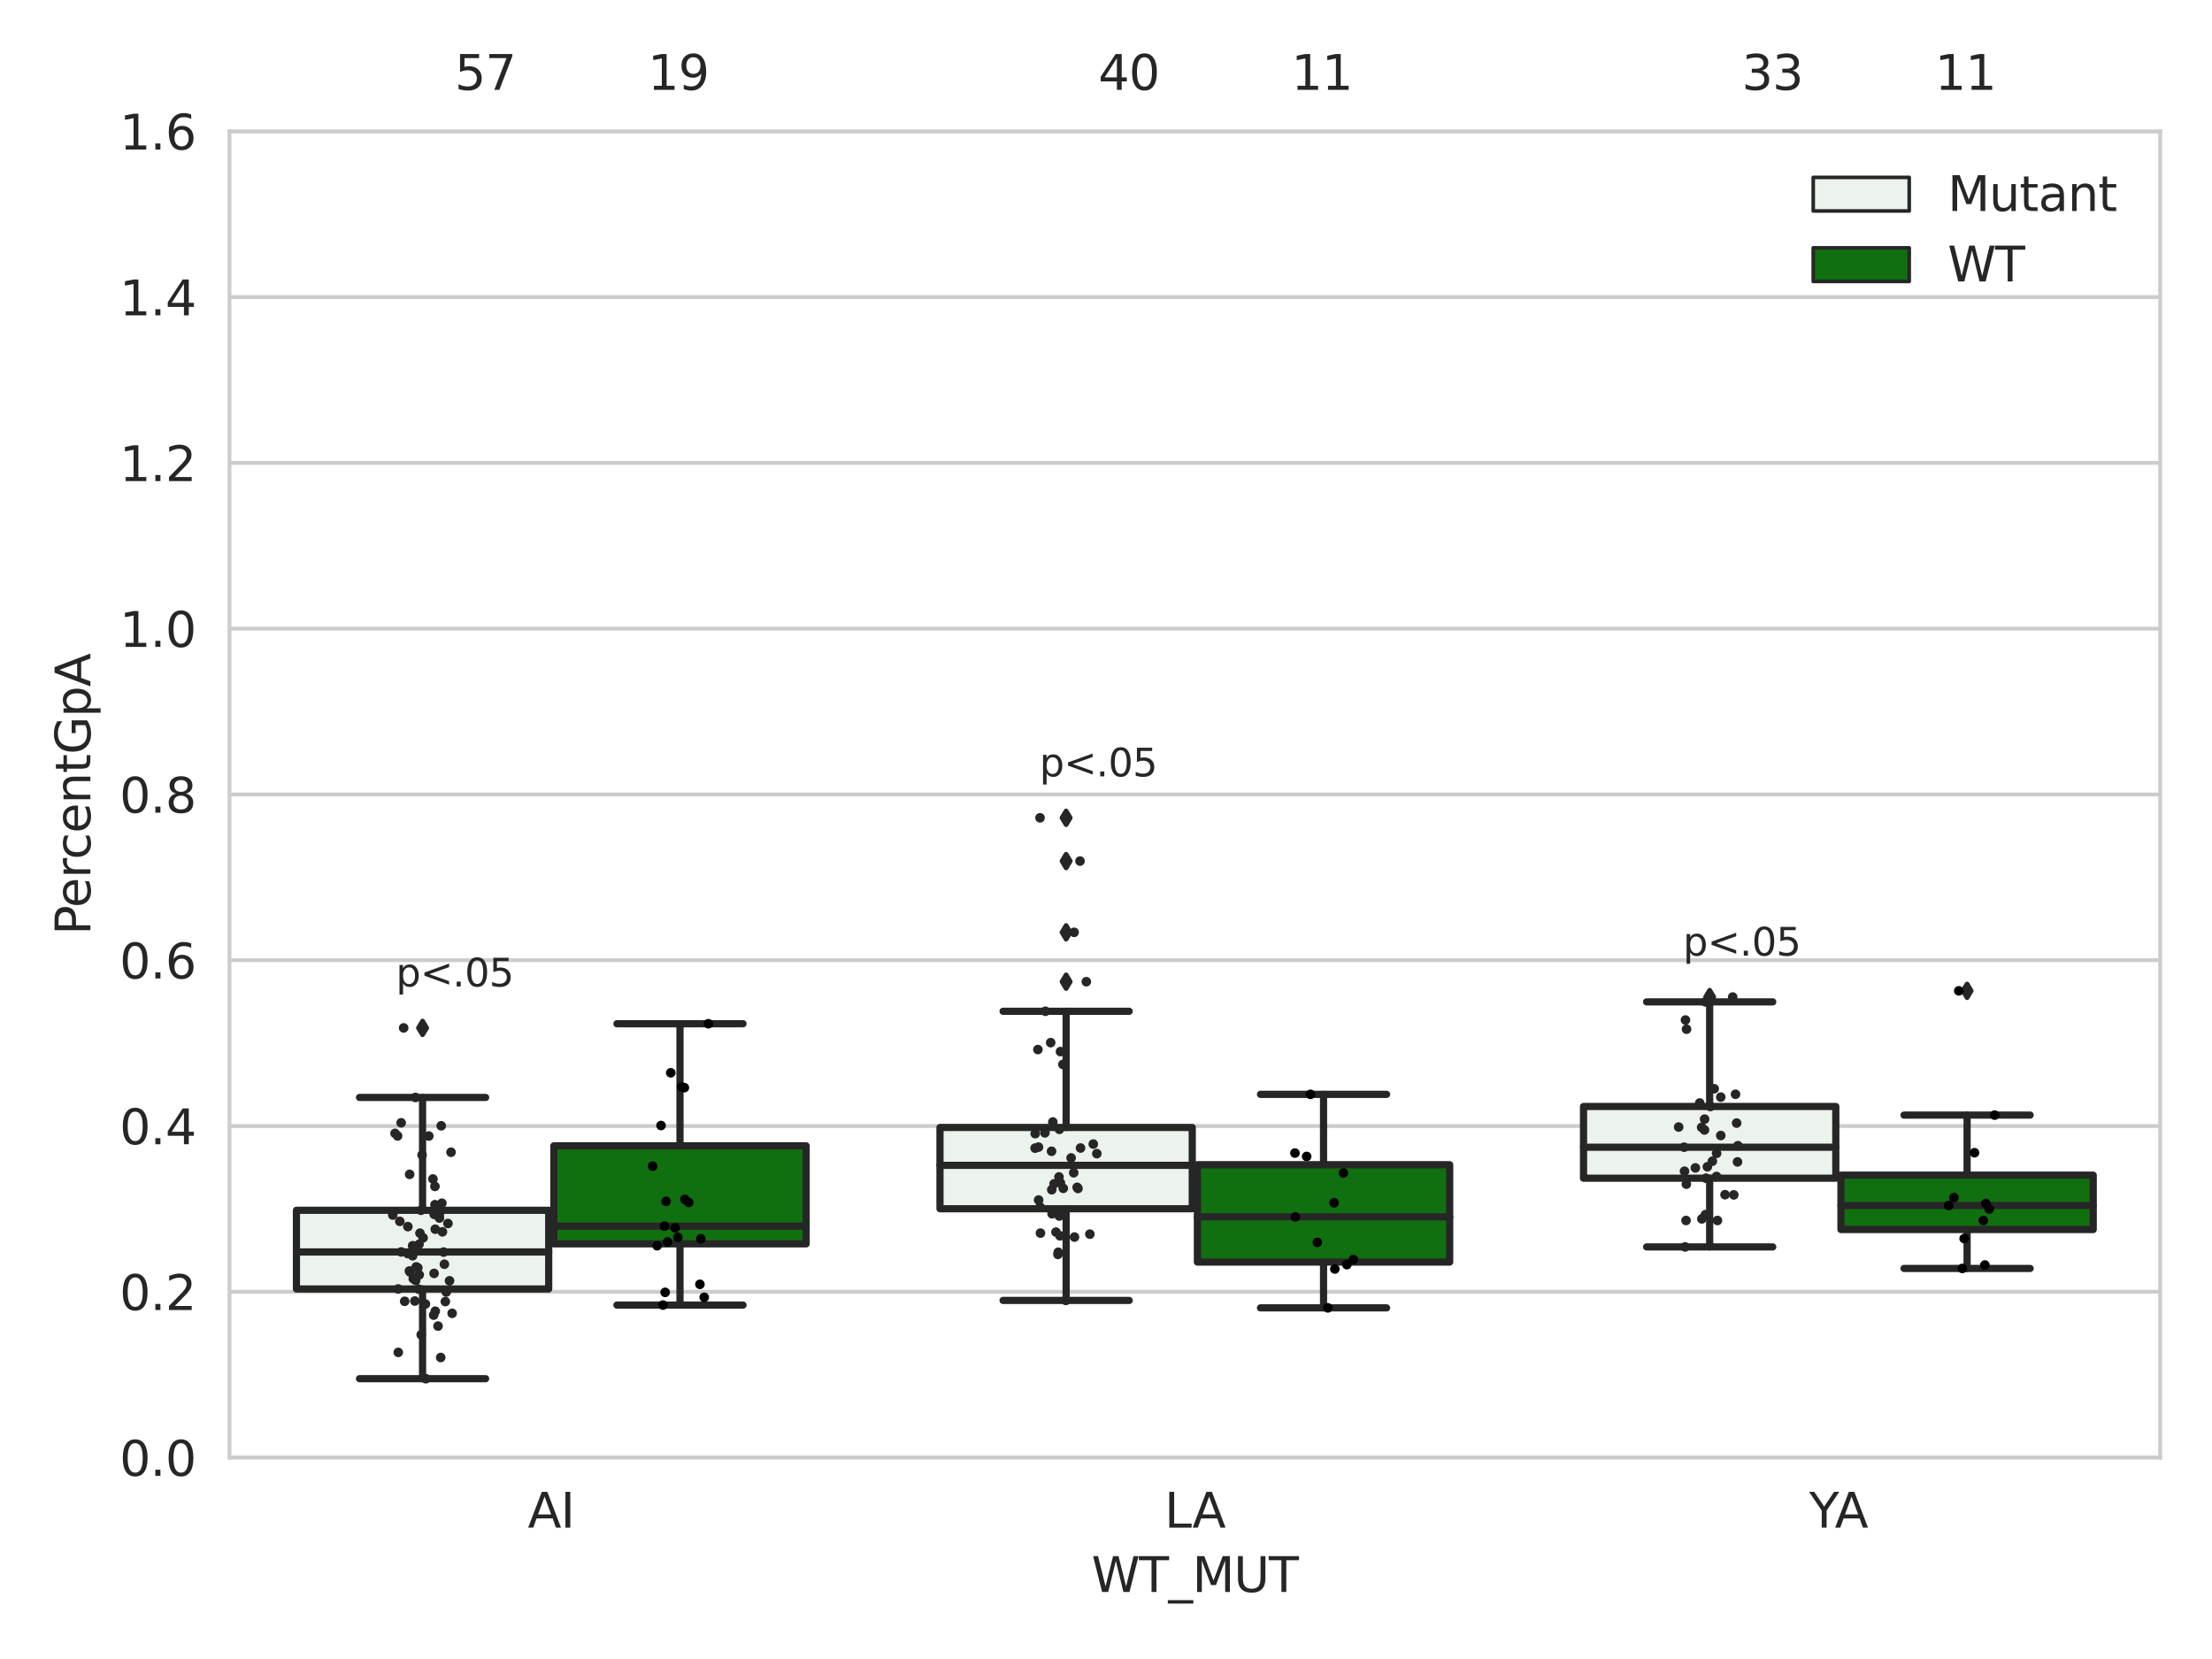 <?xml version="1.0" encoding="utf-8" standalone="no"?>
<!DOCTYPE svg PUBLIC "-//W3C//DTD SVG 1.1//EN"
  "http://www.w3.org/Graphics/SVG/1.1/DTD/svg11.dtd">
<svg xmlns:xlink="http://www.w3.org/1999/xlink" width="460.8pt" height="345.6pt" viewBox="0 0 460.8 345.6" xmlns="http://www.w3.org/2000/svg" version="1.1">
 <defs>
  <style type="text/css">*{stroke-linejoin: round; stroke-linecap: butt}</style>
 </defs>
 <g id="figure_1">
  <g id="patch_1">
   <path d="M 0 345.6 
L 460.8 345.6 
L 460.8 0 
L 0 0 
z
" style="fill: #ffffff"/>
  </g>
  <g id="axes_1">
   <g id="patch_2">
    <path d="M 47.81 303.64 
L 450 303.64 
L 450 27.354 
L 47.81 27.354 
z
" style="fill: #ffffff"/>
   </g>
   <g id="matplotlib.axis_1">
    <g id="xtick_1">
     <g id="text_1">
      <!-- AI -->
      <g style="fill: #262626" transform="translate(109.946 318.238)scale(0.1 -0.1)">
       <defs>
        <path id="DejaVuSans-41" d="M 2188 4044 
L 1331 1722 
L 3047 1722 
L 2188 4044 
z
M 1831 4666 
L 2547 4666 
L 4325 0 
L 3669 0 
L 3244 1197 
L 1141 1197 
L 716 0 
L 50 0 
L 1831 4666 
z
" transform="scale(0.016)"/>
        <path id="DejaVuSans-49" d="M 628 4666 
L 1259 4666 
L 1259 0 
L 628 0 
L 628 4666 
z
" transform="scale(0.016)"/>
       </defs>
       <use xlink:href="#DejaVuSans-41"/>
       <use xlink:href="#DejaVuSans-49" x="68.408"/>
      </g>
     </g>
    </g>
    <g id="xtick_2">
     <g id="text_2">
      <!-- LA -->
      <g style="fill: #262626" transform="translate(242.586 318.238)scale(0.1 -0.1)">
       <defs>
        <path id="DejaVuSans-4c" d="M 628 4666 
L 1259 4666 
L 1259 531 
L 3531 531 
L 3531 0 
L 628 0 
L 628 4666 
z
" transform="scale(0.016)"/>
       </defs>
       <use xlink:href="#DejaVuSans-4c"/>
       <use xlink:href="#DejaVuSans-41" x="57.963"/>
      </g>
     </g>
    </g>
    <g id="xtick_3">
     <g id="text_3">
      <!-- YA -->
      <g style="fill: #262626" transform="translate(376.882 318.238)scale(0.1 -0.1)">
       <defs>
        <path id="DejaVuSans-59" d="M -13 4666 
L 666 4666 
L 1959 2747 
L 3244 4666 
L 3922 4666 
L 2272 2222 
L 2272 0 
L 1638 0 
L 1638 2222 
L -13 4666 
z
" transform="scale(0.016)"/>
       </defs>
       <use xlink:href="#DejaVuSans-59"/>
       <use xlink:href="#DejaVuSans-41" x="53.334"/>
      </g>
     </g>
    </g>
    <g id="text_4">
     <!-- WT_MUT -->
     <g style="fill: #262626" transform="translate(227.38 331.638)scale(0.1 -0.1)">
      <defs>
       <path id="DejaVuSans-57" d="M 213 4666 
L 850 4666 
L 1831 722 
L 2809 4666 
L 3519 4666 
L 4500 722 
L 5478 4666 
L 6119 4666 
L 4947 0 
L 4153 0 
L 3169 4050 
L 2175 0 
L 1381 0 
L 213 4666 
z
" transform="scale(0.016)"/>
       <path id="DejaVuSans-54" d="M -19 4666 
L 3928 4666 
L 3928 4134 
L 2272 4134 
L 2272 0 
L 1638 0 
L 1638 4134 
L -19 4134 
L -19 4666 
z
" transform="scale(0.016)"/>
       <path id="DejaVuSans-5f" d="M 3263 -1063 
L 3263 -1509 
L -63 -1509 
L -63 -1063 
L 3263 -1063 
z
" transform="scale(0.016)"/>
       <path id="DejaVuSans-4d" d="M 628 4666 
L 1569 4666 
L 2759 1491 
L 3956 4666 
L 4897 4666 
L 4897 0 
L 4281 0 
L 4281 4097 
L 3078 897 
L 2444 897 
L 1241 4097 
L 1241 0 
L 628 0 
L 628 4666 
z
" transform="scale(0.016)"/>
       <path id="DejaVuSans-55" d="M 556 4666 
L 1191 4666 
L 1191 1831 
Q 1191 1081 1462 751 
Q 1734 422 2344 422 
Q 2950 422 3222 751 
Q 3494 1081 3494 1831 
L 3494 4666 
L 4128 4666 
L 4128 1753 
Q 4128 841 3676 375 
Q 3225 -91 2344 -91 
Q 1459 -91 1007 375 
Q 556 841 556 1753 
L 556 4666 
z
" transform="scale(0.016)"/>
      </defs>
      <use xlink:href="#DejaVuSans-57"/>
      <use xlink:href="#DejaVuSans-54" x="98.877"/>
      <use xlink:href="#DejaVuSans-5f" x="159.961"/>
      <use xlink:href="#DejaVuSans-4d" x="209.961"/>
      <use xlink:href="#DejaVuSans-55" x="296.24"/>
      <use xlink:href="#DejaVuSans-54" x="369.434"/>
     </g>
    </g>
   </g>
   <g id="matplotlib.axis_2">
    <g id="ytick_1">
     <g id="line2d_1">
      <path d="M 47.81 303.64 
L 450 303.64 
" clip-path="url(#pfd5242d869)" style="fill: none; stroke: #cccccc; stroke-width: 0.8; stroke-linecap: round"/>
     </g>
     <g id="text_5">
      <!-- 0.0 -->
      <g style="fill: #262626" transform="translate(24.907 307.439)scale(0.1 -0.1)">
       <defs>
        <path id="DejaVuSans-30" d="M 2034 4250 
Q 1547 4250 1301 3770 
Q 1056 3291 1056 2328 
Q 1056 1369 1301 889 
Q 1547 409 2034 409 
Q 2525 409 2770 889 
Q 3016 1369 3016 2328 
Q 3016 3291 2770 3770 
Q 2525 4250 2034 4250 
z
M 2034 4750 
Q 2819 4750 3233 4129 
Q 3647 3509 3647 2328 
Q 3647 1150 3233 529 
Q 2819 -91 2034 -91 
Q 1250 -91 836 529 
Q 422 1150 422 2328 
Q 422 3509 836 4129 
Q 1250 4750 2034 4750 
z
" transform="scale(0.016)"/>
        <path id="DejaVuSans-2e" d="M 684 794 
L 1344 794 
L 1344 0 
L 684 0 
L 684 794 
z
" transform="scale(0.016)"/>
       </defs>
       <use xlink:href="#DejaVuSans-30"/>
       <use xlink:href="#DejaVuSans-2e" x="63.623"/>
       <use xlink:href="#DejaVuSans-30" x="95.41"/>
      </g>
     </g>
    </g>
    <g id="ytick_2">
     <g id="line2d_2">
      <path d="M 47.81 269.104 
L 450 269.104 
" clip-path="url(#pfd5242d869)" style="fill: none; stroke: #cccccc; stroke-width: 0.8; stroke-linecap: round"/>
     </g>
     <g id="text_6">
      <!-- 0.2 -->
      <g style="fill: #262626" transform="translate(24.907 272.903)scale(0.1 -0.1)">
       <defs>
        <path id="DejaVuSans-32" d="M 1228 531 
L 3431 531 
L 3431 0 
L 469 0 
L 469 531 
Q 828 903 1448 1529 
Q 2069 2156 2228 2338 
Q 2531 2678 2651 2914 
Q 2772 3150 2772 3378 
Q 2772 3750 2511 3984 
Q 2250 4219 1831 4219 
Q 1534 4219 1204 4116 
Q 875 4013 500 3803 
L 500 4441 
Q 881 4594 1212 4672 
Q 1544 4750 1819 4750 
Q 2544 4750 2975 4387 
Q 3406 4025 3406 3419 
Q 3406 3131 3298 2873 
Q 3191 2616 2906 2266 
Q 2828 2175 2409 1742 
Q 1991 1309 1228 531 
z
" transform="scale(0.016)"/>
       </defs>
       <use xlink:href="#DejaVuSans-30"/>
       <use xlink:href="#DejaVuSans-2e" x="63.623"/>
       <use xlink:href="#DejaVuSans-32" x="95.41"/>
      </g>
     </g>
    </g>
    <g id="ytick_3">
     <g id="line2d_3">
      <path d="M 47.81 234.568 
L 450 234.568 
" clip-path="url(#pfd5242d869)" style="fill: none; stroke: #cccccc; stroke-width: 0.8; stroke-linecap: round"/>
     </g>
     <g id="text_7">
      <!-- 0.4 -->
      <g style="fill: #262626" transform="translate(24.907 238.368)scale(0.1 -0.1)">
       <defs>
        <path id="DejaVuSans-34" d="M 2419 4116 
L 825 1625 
L 2419 1625 
L 2419 4116 
z
M 2253 4666 
L 3047 4666 
L 3047 1625 
L 3713 1625 
L 3713 1100 
L 3047 1100 
L 3047 0 
L 2419 0 
L 2419 1100 
L 313 1100 
L 313 1709 
L 2253 4666 
z
" transform="scale(0.016)"/>
       </defs>
       <use xlink:href="#DejaVuSans-30"/>
       <use xlink:href="#DejaVuSans-2e" x="63.623"/>
       <use xlink:href="#DejaVuSans-34" x="95.41"/>
      </g>
     </g>
    </g>
    <g id="ytick_4">
     <g id="line2d_4">
      <path d="M 47.81 200.033 
L 450 200.033 
" clip-path="url(#pfd5242d869)" style="fill: none; stroke: #cccccc; stroke-width: 0.8; stroke-linecap: round"/>
     </g>
     <g id="text_8">
      <!-- 0.6 -->
      <g style="fill: #262626" transform="translate(24.907 203.832)scale(0.1 -0.1)">
       <defs>
        <path id="DejaVuSans-36" d="M 2113 2584 
Q 1688 2584 1439 2293 
Q 1191 2003 1191 1497 
Q 1191 994 1439 701 
Q 1688 409 2113 409 
Q 2538 409 2786 701 
Q 3034 994 3034 1497 
Q 3034 2003 2786 2293 
Q 2538 2584 2113 2584 
z
M 3366 4563 
L 3366 3988 
Q 3128 4100 2886 4159 
Q 2644 4219 2406 4219 
Q 1781 4219 1451 3797 
Q 1122 3375 1075 2522 
Q 1259 2794 1537 2939 
Q 1816 3084 2150 3084 
Q 2853 3084 3261 2657 
Q 3669 2231 3669 1497 
Q 3669 778 3244 343 
Q 2819 -91 2113 -91 
Q 1303 -91 875 529 
Q 447 1150 447 2328 
Q 447 3434 972 4092 
Q 1497 4750 2381 4750 
Q 2619 4750 2861 4703 
Q 3103 4656 3366 4563 
z
" transform="scale(0.016)"/>
       </defs>
       <use xlink:href="#DejaVuSans-30"/>
       <use xlink:href="#DejaVuSans-2e" x="63.623"/>
       <use xlink:href="#DejaVuSans-36" x="95.41"/>
      </g>
     </g>
    </g>
    <g id="ytick_5">
     <g id="line2d_5">
      <path d="M 47.81 165.497 
L 450 165.497 
" clip-path="url(#pfd5242d869)" style="fill: none; stroke: #cccccc; stroke-width: 0.8; stroke-linecap: round"/>
     </g>
     <g id="text_9">
      <!-- 0.8 -->
      <g style="fill: #262626" transform="translate(24.907 169.296)scale(0.1 -0.1)">
       <defs>
        <path id="DejaVuSans-38" d="M 2034 2216 
Q 1584 2216 1326 1975 
Q 1069 1734 1069 1313 
Q 1069 891 1326 650 
Q 1584 409 2034 409 
Q 2484 409 2743 651 
Q 3003 894 3003 1313 
Q 3003 1734 2745 1975 
Q 2488 2216 2034 2216 
z
M 1403 2484 
Q 997 2584 770 2862 
Q 544 3141 544 3541 
Q 544 4100 942 4425 
Q 1341 4750 2034 4750 
Q 2731 4750 3128 4425 
Q 3525 4100 3525 3541 
Q 3525 3141 3298 2862 
Q 3072 2584 2669 2484 
Q 3125 2378 3379 2068 
Q 3634 1759 3634 1313 
Q 3634 634 3220 271 
Q 2806 -91 2034 -91 
Q 1263 -91 848 271 
Q 434 634 434 1313 
Q 434 1759 690 2068 
Q 947 2378 1403 2484 
z
M 1172 3481 
Q 1172 3119 1398 2916 
Q 1625 2713 2034 2713 
Q 2441 2713 2670 2916 
Q 2900 3119 2900 3481 
Q 2900 3844 2670 4047 
Q 2441 4250 2034 4250 
Q 1625 4250 1398 4047 
Q 1172 3844 1172 3481 
z
" transform="scale(0.016)"/>
       </defs>
       <use xlink:href="#DejaVuSans-30"/>
       <use xlink:href="#DejaVuSans-2e" x="63.623"/>
       <use xlink:href="#DejaVuSans-38" x="95.41"/>
      </g>
     </g>
    </g>
    <g id="ytick_6">
     <g id="line2d_6">
      <path d="M 47.81 130.961 
L 450 130.961 
" clip-path="url(#pfd5242d869)" style="fill: none; stroke: #cccccc; stroke-width: 0.8; stroke-linecap: round"/>
     </g>
     <g id="text_10">
      <!-- 1.0 -->
      <g style="fill: #262626" transform="translate(24.907 134.76)scale(0.1 -0.1)">
       <defs>
        <path id="DejaVuSans-31" d="M 794 531 
L 1825 531 
L 1825 4091 
L 703 3866 
L 703 4441 
L 1819 4666 
L 2450 4666 
L 2450 531 
L 3481 531 
L 3481 0 
L 794 0 
L 794 531 
z
" transform="scale(0.016)"/>
       </defs>
       <use xlink:href="#DejaVuSans-31"/>
       <use xlink:href="#DejaVuSans-2e" x="63.623"/>
       <use xlink:href="#DejaVuSans-30" x="95.41"/>
      </g>
     </g>
    </g>
    <g id="ytick_7">
     <g id="line2d_7">
      <path d="M 47.81 96.425 
L 450 96.425 
" clip-path="url(#pfd5242d869)" style="fill: none; stroke: #cccccc; stroke-width: 0.8; stroke-linecap: round"/>
     </g>
     <g id="text_11">
      <!-- 1.2 -->
      <g style="fill: #262626" transform="translate(24.907 100.225)scale(0.1 -0.1)">
       <use xlink:href="#DejaVuSans-31"/>
       <use xlink:href="#DejaVuSans-2e" x="63.623"/>
       <use xlink:href="#DejaVuSans-32" x="95.41"/>
      </g>
     </g>
    </g>
    <g id="ytick_8">
     <g id="line2d_8">
      <path d="M 47.81 61.89 
L 450 61.89 
" clip-path="url(#pfd5242d869)" style="fill: none; stroke: #cccccc; stroke-width: 0.8; stroke-linecap: round"/>
     </g>
     <g id="text_12">
      <!-- 1.4 -->
      <g style="fill: #262626" transform="translate(24.907 65.689)scale(0.1 -0.1)">
       <use xlink:href="#DejaVuSans-31"/>
       <use xlink:href="#DejaVuSans-2e" x="63.623"/>
       <use xlink:href="#DejaVuSans-34" x="95.41"/>
      </g>
     </g>
    </g>
    <g id="ytick_9">
     <g id="line2d_9">
      <path d="M 47.81 27.354 
L 450 27.354 
" clip-path="url(#pfd5242d869)" style="fill: none; stroke: #cccccc; stroke-width: 0.8; stroke-linecap: round"/>
     </g>
     <g id="text_13">
      <!-- 1.6 -->
      <g style="fill: #262626" transform="translate(24.907 31.153)scale(0.1 -0.1)">
       <use xlink:href="#DejaVuSans-31"/>
       <use xlink:href="#DejaVuSans-2e" x="63.623"/>
       <use xlink:href="#DejaVuSans-36" x="95.41"/>
      </g>
     </g>
    </g>
    <g id="text_14">
     <!-- PercentGpA -->
     <g style="fill: #262626" transform="translate(18.827 194.774)rotate(-90)scale(0.1 -0.1)">
      <defs>
       <path id="DejaVuSans-50" d="M 1259 4147 
L 1259 2394 
L 2053 2394 
Q 2494 2394 2734 2622 
Q 2975 2850 2975 3272 
Q 2975 3691 2734 3919 
Q 2494 4147 2053 4147 
L 1259 4147 
z
M 628 4666 
L 2053 4666 
Q 2838 4666 3239 4311 
Q 3641 3956 3641 3272 
Q 3641 2581 3239 2228 
Q 2838 1875 2053 1875 
L 1259 1875 
L 1259 0 
L 628 0 
L 628 4666 
z
" transform="scale(0.016)"/>
       <path id="DejaVuSans-65" d="M 3597 1894 
L 3597 1613 
L 953 1613 
Q 991 1019 1311 708 
Q 1631 397 2203 397 
Q 2534 397 2845 478 
Q 3156 559 3463 722 
L 3463 178 
Q 3153 47 2828 -22 
Q 2503 -91 2169 -91 
Q 1331 -91 842 396 
Q 353 884 353 1716 
Q 353 2575 817 3079 
Q 1281 3584 2069 3584 
Q 2775 3584 3186 3129 
Q 3597 2675 3597 1894 
z
M 3022 2063 
Q 3016 2534 2758 2815 
Q 2500 3097 2075 3097 
Q 1594 3097 1305 2825 
Q 1016 2553 972 2059 
L 3022 2063 
z
" transform="scale(0.016)"/>
       <path id="DejaVuSans-72" d="M 2631 2963 
Q 2534 3019 2420 3045 
Q 2306 3072 2169 3072 
Q 1681 3072 1420 2755 
Q 1159 2438 1159 1844 
L 1159 0 
L 581 0 
L 581 3500 
L 1159 3500 
L 1159 2956 
Q 1341 3275 1631 3429 
Q 1922 3584 2338 3584 
Q 2397 3584 2469 3576 
Q 2541 3569 2628 3553 
L 2631 2963 
z
" transform="scale(0.016)"/>
       <path id="DejaVuSans-63" d="M 3122 3366 
L 3122 2828 
Q 2878 2963 2633 3030 
Q 2388 3097 2138 3097 
Q 1578 3097 1268 2742 
Q 959 2388 959 1747 
Q 959 1106 1268 751 
Q 1578 397 2138 397 
Q 2388 397 2633 464 
Q 2878 531 3122 666 
L 3122 134 
Q 2881 22 2623 -34 
Q 2366 -91 2075 -91 
Q 1284 -91 818 406 
Q 353 903 353 1747 
Q 353 2603 823 3093 
Q 1294 3584 2113 3584 
Q 2378 3584 2631 3529 
Q 2884 3475 3122 3366 
z
" transform="scale(0.016)"/>
       <path id="DejaVuSans-6e" d="M 3513 2113 
L 3513 0 
L 2938 0 
L 2938 2094 
Q 2938 2591 2744 2837 
Q 2550 3084 2163 3084 
Q 1697 3084 1428 2787 
Q 1159 2491 1159 1978 
L 1159 0 
L 581 0 
L 581 3500 
L 1159 3500 
L 1159 2956 
Q 1366 3272 1645 3428 
Q 1925 3584 2291 3584 
Q 2894 3584 3203 3211 
Q 3513 2838 3513 2113 
z
" transform="scale(0.016)"/>
       <path id="DejaVuSans-74" d="M 1172 4494 
L 1172 3500 
L 2356 3500 
L 2356 3053 
L 1172 3053 
L 1172 1153 
Q 1172 725 1289 603 
Q 1406 481 1766 481 
L 2356 481 
L 2356 0 
L 1766 0 
Q 1100 0 847 248 
Q 594 497 594 1153 
L 594 3053 
L 172 3053 
L 172 3500 
L 594 3500 
L 594 4494 
L 1172 4494 
z
" transform="scale(0.016)"/>
       <path id="DejaVuSans-47" d="M 3809 666 
L 3809 1919 
L 2778 1919 
L 2778 2438 
L 4434 2438 
L 4434 434 
Q 4069 175 3628 42 
Q 3188 -91 2688 -91 
Q 1594 -91 976 548 
Q 359 1188 359 2328 
Q 359 3472 976 4111 
Q 1594 4750 2688 4750 
Q 3144 4750 3555 4637 
Q 3966 4525 4313 4306 
L 4313 3634 
Q 3963 3931 3569 4081 
Q 3175 4231 2741 4231 
Q 1884 4231 1454 3753 
Q 1025 3275 1025 2328 
Q 1025 1384 1454 906 
Q 1884 428 2741 428 
Q 3075 428 3337 486 
Q 3600 544 3809 666 
z
" transform="scale(0.016)"/>
       <path id="DejaVuSans-70" d="M 1159 525 
L 1159 -1331 
L 581 -1331 
L 581 3500 
L 1159 3500 
L 1159 2969 
Q 1341 3281 1617 3432 
Q 1894 3584 2278 3584 
Q 2916 3584 3314 3078 
Q 3713 2572 3713 1747 
Q 3713 922 3314 415 
Q 2916 -91 2278 -91 
Q 1894 -91 1617 61 
Q 1341 213 1159 525 
z
M 3116 1747 
Q 3116 2381 2855 2742 
Q 2594 3103 2138 3103 
Q 1681 3103 1420 2742 
Q 1159 2381 1159 1747 
Q 1159 1113 1420 752 
Q 1681 391 2138 391 
Q 2594 391 2855 752 
Q 3116 1113 3116 1747 
z
" transform="scale(0.016)"/>
      </defs>
      <use xlink:href="#DejaVuSans-50"/>
      <use xlink:href="#DejaVuSans-65" x="56.678"/>
      <use xlink:href="#DejaVuSans-72" x="118.201"/>
      <use xlink:href="#DejaVuSans-63" x="157.064"/>
      <use xlink:href="#DejaVuSans-65" x="212.045"/>
      <use xlink:href="#DejaVuSans-6e" x="273.568"/>
      <use xlink:href="#DejaVuSans-74" x="336.947"/>
      <use xlink:href="#DejaVuSans-47" x="376.156"/>
      <use xlink:href="#DejaVuSans-70" x="453.646"/>
      <use xlink:href="#DejaVuSans-41" x="517.123"/>
     </g>
    </g>
   </g>
   <g id="patch_3">
    <path d="M 61.753 268.514 
L 114.305 268.514 
L 114.305 252.123 
L 61.753 252.123 
L 61.753 268.514 
z
" clip-path="url(#pfd5242d869)" style="fill: #ecf2ec; stroke: #262626; stroke-width: 1.5; stroke-linejoin: miter"/>
   </g>
   <g id="patch_4">
    <path d="M 115.378 259.119 
L 167.931 259.119 
L 167.931 238.698 
L 115.378 238.698 
L 115.378 259.119 
z
" clip-path="url(#pfd5242d869)" style="fill: #107010; stroke: #262626; stroke-width: 1.5; stroke-linejoin: miter"/>
   </g>
   <g id="patch_5">
    <path d="M 195.816 251.802 
L 248.369 251.802 
L 248.369 234.878 
L 195.816 234.878 
L 195.816 251.802 
z
" clip-path="url(#pfd5242d869)" style="fill: #ecf2ec; stroke: #262626; stroke-width: 1.5; stroke-linejoin: miter"/>
   </g>
   <g id="patch_6">
    <path d="M 249.441 262.913 
L 301.994 262.913 
L 301.994 242.633 
L 249.441 242.633 
L 249.441 262.913 
z
" clip-path="url(#pfd5242d869)" style="fill: #107010; stroke: #262626; stroke-width: 1.5; stroke-linejoin: miter"/>
   </g>
   <g id="patch_7">
    <path d="M 329.879 245.445 
L 382.432 245.445 
L 382.432 230.501 
L 329.879 230.501 
L 329.879 245.445 
z
" clip-path="url(#pfd5242d869)" style="fill: #ecf2ec; stroke: #262626; stroke-width: 1.5; stroke-linejoin: miter"/>
   </g>
   <g id="patch_8">
    <path d="M 383.505 256.135 
L 436.057 256.135 
L 436.057 244.806 
L 383.505 244.806 
L 383.505 256.135 
z
" clip-path="url(#pfd5242d869)" style="fill: #107010; stroke: #262626; stroke-width: 1.5; stroke-linejoin: miter"/>
   </g>
   <g id="patch_9">
    <path d="M 114.842 303.64 
L 114.842 303.64 
L 114.842 303.64 
L 114.842 303.64 
z
" clip-path="url(#pfd5242d869)" style="fill: #ecf2ec; stroke: #262626; stroke-width: 0.75; stroke-linejoin: miter"/>
   </g>
   <g id="patch_10">
    <path d="M 114.842 303.64 
L 114.842 303.64 
L 114.842 303.64 
L 114.842 303.64 
z
" clip-path="url(#pfd5242d869)" style="fill: #107010; stroke: #262626; stroke-width: 0.75; stroke-linejoin: miter"/>
   </g>
   <g id="PathCollection_1"/>
   <g id="PathCollection_2"/>
   <g id="line2d_10">
    <path d="M 88.029 268.514 
L 88.029 287.209 
" clip-path="url(#pfd5242d869)" style="fill: none; stroke: #262626; stroke-width: 1.5; stroke-linecap: round"/>
   </g>
   <g id="line2d_11">
    <path d="M 88.029 252.123 
L 88.029 228.617 
" clip-path="url(#pfd5242d869)" style="fill: none; stroke: #262626; stroke-width: 1.5; stroke-linecap: round"/>
   </g>
   <g id="line2d_12">
    <path d="M 74.891 287.209 
L 101.167 287.209 
" clip-path="url(#pfd5242d869)" style="fill: none; stroke: #262626; stroke-width: 1.5; stroke-linecap: round"/>
   </g>
   <g id="line2d_13">
    <path d="M 74.891 228.617 
L 101.167 228.617 
" clip-path="url(#pfd5242d869)" style="fill: none; stroke: #262626; stroke-width: 1.5; stroke-linecap: round"/>
   </g>
   <g id="line2d_14">
    <defs>
     <path id="m9329fed5a4" d="M -0 1.414 
L 0.849 0 
L 0 -1.414 
L -0.849 -0 
z
" style="stroke: #262626; stroke-linejoin: miter"/>
    </defs>
    <g clip-path="url(#pfd5242d869)">
     <use xlink:href="#m9329fed5a4" x="88.029" y="214.13" style="fill: #262626; stroke: #262626; stroke-linejoin: miter"/>
    </g>
   </g>
   <g id="line2d_15">
    <path d="M 141.654 259.119 
L 141.654 271.868 
" clip-path="url(#pfd5242d869)" style="fill: none; stroke: #262626; stroke-width: 1.5; stroke-linecap: round"/>
   </g>
   <g id="line2d_16">
    <path d="M 141.654 238.698 
L 141.654 213.265 
" clip-path="url(#pfd5242d869)" style="fill: none; stroke: #262626; stroke-width: 1.5; stroke-linecap: round"/>
   </g>
   <g id="line2d_17">
    <path d="M 128.516 271.868 
L 154.793 271.868 
" clip-path="url(#pfd5242d869)" style="fill: none; stroke: #262626; stroke-width: 1.5; stroke-linecap: round"/>
   </g>
   <g id="line2d_18">
    <path d="M 128.516 213.265 
L 154.793 213.265 
" clip-path="url(#pfd5242d869)" style="fill: none; stroke: #262626; stroke-width: 1.5; stroke-linecap: round"/>
   </g>
   <g id="line2d_19"/>
   <g id="line2d_20">
    <path d="M 222.092 251.802 
L 222.092 270.906 
" clip-path="url(#pfd5242d869)" style="fill: none; stroke: #262626; stroke-width: 1.5; stroke-linecap: round"/>
   </g>
   <g id="line2d_21">
    <path d="M 222.092 234.878 
L 222.092 210.667 
" clip-path="url(#pfd5242d869)" style="fill: none; stroke: #262626; stroke-width: 1.5; stroke-linecap: round"/>
   </g>
   <g id="line2d_22">
    <path d="M 208.954 270.906 
L 235.231 270.906 
" clip-path="url(#pfd5242d869)" style="fill: none; stroke: #262626; stroke-width: 1.5; stroke-linecap: round"/>
   </g>
   <g id="line2d_23">
    <path d="M 208.954 210.667 
L 235.231 210.667 
" clip-path="url(#pfd5242d869)" style="fill: none; stroke: #262626; stroke-width: 1.5; stroke-linecap: round"/>
   </g>
   <g id="line2d_24">
    <g clip-path="url(#pfd5242d869)">
     <use xlink:href="#m9329fed5a4" x="222.092" y="204.506" style="fill: #262626; stroke: #262626; stroke-linejoin: miter"/>
     <use xlink:href="#m9329fed5a4" x="222.092" y="170.365" style="fill: #262626; stroke: #262626; stroke-linejoin: miter"/>
     <use xlink:href="#m9329fed5a4" x="222.092" y="179.378" style="fill: #262626; stroke: #262626; stroke-linejoin: miter"/>
     <use xlink:href="#m9329fed5a4" x="222.092" y="194.223" style="fill: #262626; stroke: #262626; stroke-linejoin: miter"/>
    </g>
   </g>
   <g id="line2d_25">
    <path d="M 275.718 262.913 
L 275.718 272.452 
" clip-path="url(#pfd5242d869)" style="fill: none; stroke: #262626; stroke-width: 1.5; stroke-linecap: round"/>
   </g>
   <g id="line2d_26">
    <path d="M 275.718 242.633 
L 275.718 227.973 
" clip-path="url(#pfd5242d869)" style="fill: none; stroke: #262626; stroke-width: 1.5; stroke-linecap: round"/>
   </g>
   <g id="line2d_27">
    <path d="M 262.579 272.452 
L 288.856 272.452 
" clip-path="url(#pfd5242d869)" style="fill: none; stroke: #262626; stroke-width: 1.5; stroke-linecap: round"/>
   </g>
   <g id="line2d_28">
    <path d="M 262.579 227.973 
L 288.856 227.973 
" clip-path="url(#pfd5242d869)" style="fill: none; stroke: #262626; stroke-width: 1.5; stroke-linecap: round"/>
   </g>
   <g id="line2d_29"/>
   <g id="line2d_30">
    <path d="M 356.156 245.445 
L 356.156 259.754 
" clip-path="url(#pfd5242d869)" style="fill: none; stroke: #262626; stroke-width: 1.5; stroke-linecap: round"/>
   </g>
   <g id="line2d_31">
    <path d="M 356.156 230.501 
L 356.156 208.707 
" clip-path="url(#pfd5242d869)" style="fill: none; stroke: #262626; stroke-width: 1.5; stroke-linecap: round"/>
   </g>
   <g id="line2d_32">
    <path d="M 343.017 259.754 
L 369.294 259.754 
" clip-path="url(#pfd5242d869)" style="fill: none; stroke: #262626; stroke-width: 1.5; stroke-linecap: round"/>
   </g>
   <g id="line2d_33">
    <path d="M 343.017 208.707 
L 369.294 208.707 
" clip-path="url(#pfd5242d869)" style="fill: none; stroke: #262626; stroke-width: 1.5; stroke-linecap: round"/>
   </g>
   <g id="line2d_34">
    <g clip-path="url(#pfd5242d869)">
     <use xlink:href="#m9329fed5a4" x="356.156" y="207.7" style="fill: #262626; stroke: #262626; stroke-linejoin: miter"/>
    </g>
   </g>
   <g id="line2d_35">
    <path d="M 409.781 256.135 
L 409.781 264.241 
" clip-path="url(#pfd5242d869)" style="fill: none; stroke: #262626; stroke-width: 1.5; stroke-linecap: round"/>
   </g>
   <g id="line2d_36">
    <path d="M 409.781 244.806 
L 409.781 232.297 
" clip-path="url(#pfd5242d869)" style="fill: none; stroke: #262626; stroke-width: 1.5; stroke-linecap: round"/>
   </g>
   <g id="line2d_37">
    <path d="M 396.643 264.241 
L 422.919 264.241 
" clip-path="url(#pfd5242d869)" style="fill: none; stroke: #262626; stroke-width: 1.5; stroke-linecap: round"/>
   </g>
   <g id="line2d_38">
    <path d="M 396.643 232.297 
L 422.919 232.297 
" clip-path="url(#pfd5242d869)" style="fill: none; stroke: #262626; stroke-width: 1.5; stroke-linecap: round"/>
   </g>
   <g id="line2d_39">
    <g clip-path="url(#pfd5242d869)">
     <use xlink:href="#m9329fed5a4" x="409.781" y="206.41" style="fill: #262626; stroke: #262626; stroke-linejoin: miter"/>
    </g>
   </g>
   <g id="line2d_40">
    <path d="M 61.753 260.806 
L 114.305 260.806 
" clip-path="url(#pfd5242d869)" style="fill: none; stroke: #262626; stroke-width: 1.5; stroke-linecap: round"/>
   </g>
   <g id="line2d_41">
    <path d="M 115.378 255.421 
L 167.931 255.421 
" clip-path="url(#pfd5242d869)" style="fill: none; stroke: #262626; stroke-width: 1.5; stroke-linecap: round"/>
   </g>
   <g id="line2d_42">
    <path d="M 195.816 242.762 
L 248.369 242.762 
" clip-path="url(#pfd5242d869)" style="fill: none; stroke: #262626; stroke-width: 1.5; stroke-linecap: round"/>
   </g>
   <g id="line2d_43">
    <path d="M 249.441 253.492 
L 301.994 253.492 
" clip-path="url(#pfd5242d869)" style="fill: none; stroke: #262626; stroke-width: 1.5; stroke-linecap: round"/>
   </g>
   <g id="line2d_44">
    <path d="M 329.879 238.985 
L 382.432 238.985 
" clip-path="url(#pfd5242d869)" style="fill: none; stroke: #262626; stroke-width: 1.5; stroke-linecap: round"/>
   </g>
   <g id="line2d_45">
    <path d="M 383.505 251.133 
L 436.057 251.133 
" clip-path="url(#pfd5242d869)" style="fill: none; stroke: #262626; stroke-width: 1.5; stroke-linecap: round"/>
   </g>
   <g id="patch_11">
    <path d="M 47.81 303.64 
L 47.81 27.354 
" style="fill: none; stroke: #cccccc; stroke-width: 0.8; stroke-linejoin: miter; stroke-linecap: square"/>
   </g>
   <g id="patch_12">
    <path d="M 450 303.64 
L 450 27.354 
" style="fill: none; stroke: #cccccc; stroke-width: 0.8; stroke-linejoin: miter; stroke-linecap: square"/>
   </g>
   <g id="patch_13">
    <path d="M 47.81 303.64 
L 450 303.64 
" style="fill: none; stroke: #cccccc; stroke-width: 0.8; stroke-linejoin: miter; stroke-linecap: square"/>
   </g>
   <g id="patch_14">
    <path d="M 47.81 27.354 
L 450 27.354 
" style="fill: none; stroke: #cccccc; stroke-width: 0.8; stroke-linejoin: miter; stroke-linecap: square"/>
   </g>
   <g id="PathCollection_3">
    <defs>
     <path id="C0_0_9e7d12f9e7" d="M 0 1 
C 0.265 1 0.52 0.895 0.707 0.707 
C 0.895 0.52 1 0.265 1 -0 
C 1 -0.265 0.895 -0.52 0.707 -0.707 
C 0.52 -0.895 0.265 -1 0 -1 
C -0.265 -1 -0.52 -0.895 -0.707 -0.707 
C -0.895 -0.52 -1 -0.265 -1 0 
C -1 0.265 -0.895 0.52 -0.707 0.707 
C -0.52 0.895 -0.265 1 0 1 
z
"/>
    </defs>
    <g clip-path="url(#pfd5242d869)">
     <use xlink:href="#C0_0_9e7d12f9e7" x="87.29" y="259.213" style="fill: #262626"/>
    </g>
    <g clip-path="url(#pfd5242d869)">
     <use xlink:href="#C0_0_9e7d12f9e7" x="83.292" y="254.434" style="fill: #262626"/>
    </g>
    <g clip-path="url(#pfd5242d869)">
     <use xlink:href="#C0_0_9e7d12f9e7" x="88.717" y="287.209" style="fill: #262626"/>
    </g>
    <g clip-path="url(#pfd5242d869)">
     <use xlink:href="#C0_0_9e7d12f9e7" x="82.968" y="281.727" style="fill: #262626"/>
    </g>
    <g clip-path="url(#pfd5242d869)">
     <use xlink:href="#C0_0_9e7d12f9e7" x="87.746" y="278.049" style="fill: #262626"/>
    </g>
    <g clip-path="url(#pfd5242d869)">
     <use xlink:href="#C0_0_9e7d12f9e7" x="90.454" y="252.974" style="fill: #262626"/>
    </g>
    <g clip-path="url(#pfd5242d869)">
     <use xlink:href="#C0_0_9e7d12f9e7" x="91.811" y="282.791" style="fill: #262626"/>
    </g>
    <g clip-path="url(#pfd5242d869)">
     <use xlink:href="#C0_0_9e7d12f9e7" x="90.667" y="256.066" style="fill: #262626"/>
    </g>
    <g clip-path="url(#pfd5242d869)">
     <use xlink:href="#C0_0_9e7d12f9e7" x="86.546" y="228.617" style="fill: #262626"/>
    </g>
    <g clip-path="url(#pfd5242d869)">
     <use xlink:href="#C0_0_9e7d12f9e7" x="86.093" y="266.377" style="fill: #262626"/>
    </g>
    <g clip-path="url(#pfd5242d869)">
     <use xlink:href="#C0_0_9e7d12f9e7" x="85.962" y="259.51" style="fill: #262626"/>
    </g>
    <g clip-path="url(#pfd5242d869)">
     <use xlink:href="#C0_0_9e7d12f9e7" x="84.301" y="271.086" style="fill: #262626"/>
    </g>
    <g clip-path="url(#pfd5242d869)">
     <use xlink:href="#C0_0_9e7d12f9e7" x="85.956" y="261.603" style="fill: #262626"/>
    </g>
    <g clip-path="url(#pfd5242d869)">
     <use xlink:href="#C0_0_9e7d12f9e7" x="86.697" y="263.916" style="fill: #262626"/>
    </g>
    <g clip-path="url(#pfd5242d869)">
     <use xlink:href="#C0_0_9e7d12f9e7" x="91.543" y="253.74" style="fill: #262626"/>
    </g>
    <g clip-path="url(#pfd5242d869)">
     <use xlink:href="#C0_0_9e7d12f9e7" x="91.912" y="234.523" style="fill: #262626"/>
    </g>
    <g clip-path="url(#pfd5242d869)">
     <use xlink:href="#C0_0_9e7d12f9e7" x="91.554" y="252.856" style="fill: #262626"/>
    </g>
    <g clip-path="url(#pfd5242d869)">
     <use xlink:href="#C0_0_9e7d12f9e7" x="92.415" y="260.835" style="fill: #262626"/>
    </g>
    <g clip-path="url(#pfd5242d869)">
     <use xlink:href="#C0_0_9e7d12f9e7" x="92.166" y="256.61" style="fill: #262626"/>
    </g>
    <g clip-path="url(#pfd5242d869)">
     <use xlink:href="#C0_0_9e7d12f9e7" x="86.596" y="266.753" style="fill: #262626"/>
    </g>
    <g clip-path="url(#pfd5242d869)">
     <use xlink:href="#C0_0_9e7d12f9e7" x="93.957" y="240.03" style="fill: #262626"/>
    </g>
    <g clip-path="url(#pfd5242d869)">
     <use xlink:href="#C0_0_9e7d12f9e7" x="87.04" y="264.11" style="fill: #262626"/>
    </g>
    <g clip-path="url(#pfd5242d869)">
     <use xlink:href="#C0_0_9e7d12f9e7" x="85.333" y="244.639" style="fill: #262626"/>
    </g>
    <g clip-path="url(#pfd5242d869)">
     <use xlink:href="#C0_0_9e7d12f9e7" x="90.612" y="250.96" style="fill: #262626"/>
    </g>
    <g clip-path="url(#pfd5242d869)">
     <use xlink:href="#C0_0_9e7d12f9e7" x="83.579" y="260.806" style="fill: #262626"/>
    </g>
    <g clip-path="url(#pfd5242d869)">
     <use xlink:href="#C0_0_9e7d12f9e7" x="90.43" y="265.273" style="fill: #262626"/>
    </g>
    <g clip-path="url(#pfd5242d869)">
     <use xlink:href="#C0_0_9e7d12f9e7" x="94.19" y="273.591" style="fill: #262626"/>
    </g>
    <g clip-path="url(#pfd5242d869)">
     <use xlink:href="#C0_0_9e7d12f9e7" x="92.055" y="250.65" style="fill: #262626"/>
    </g>
    <g clip-path="url(#pfd5242d869)">
     <use xlink:href="#C0_0_9e7d12f9e7" x="82.953" y="268.514" style="fill: #262626"/>
    </g>
    <g clip-path="url(#pfd5242d869)">
     <use xlink:href="#C0_0_9e7d12f9e7" x="90.606" y="247.147" style="fill: #262626"/>
    </g>
    <g clip-path="url(#pfd5242d869)">
     <use xlink:href="#C0_0_9e7d12f9e7" x="92.582" y="263.36" style="fill: #262626"/>
    </g>
    <g clip-path="url(#pfd5242d869)">
     <use xlink:href="#C0_0_9e7d12f9e7" x="81.823" y="253.116" style="fill: #262626"/>
    </g>
    <g clip-path="url(#pfd5242d869)">
     <use xlink:href="#C0_0_9e7d12f9e7" x="82.827" y="236.633" style="fill: #262626"/>
    </g>
    <g clip-path="url(#pfd5242d869)">
     <use xlink:href="#C0_0_9e7d12f9e7" x="86.419" y="271.027" style="fill: #262626"/>
    </g>
    <g clip-path="url(#pfd5242d869)">
     <use xlink:href="#C0_0_9e7d12f9e7" x="83.569" y="233.903" style="fill: #262626"/>
    </g>
    <g clip-path="url(#pfd5242d869)">
     <use xlink:href="#C0_0_9e7d12f9e7" x="84.087" y="214.13" style="fill: #262626"/>
    </g>
    <g clip-path="url(#pfd5242d869)">
     <use xlink:href="#C0_0_9e7d12f9e7" x="87.256" y="268.563" style="fill: #262626"/>
    </g>
    <g clip-path="url(#pfd5242d869)">
     <use xlink:href="#C0_0_9e7d12f9e7" x="92.965" y="269.154" style="fill: #262626"/>
    </g>
    <g clip-path="url(#pfd5242d869)">
     <use xlink:href="#C0_0_9e7d12f9e7" x="85.287" y="264.764" style="fill: #262626"/>
    </g>
    <g clip-path="url(#pfd5242d869)">
     <use xlink:href="#C0_0_9e7d12f9e7" x="88.136" y="257.867" style="fill: #262626"/>
    </g>
    <g clip-path="url(#pfd5242d869)">
     <use xlink:href="#C0_0_9e7d12f9e7" x="90.19" y="245.601" style="fill: #262626"/>
    </g>
    <g clip-path="url(#pfd5242d869)">
     <use xlink:href="#C0_0_9e7d12f9e7" x="91.251" y="276.247" style="fill: #262626"/>
    </g>
    <g clip-path="url(#pfd5242d869)">
     <use xlink:href="#C0_0_9e7d12f9e7" x="84.965" y="255.528" style="fill: #262626"/>
    </g>
    <g clip-path="url(#pfd5242d869)">
     <use xlink:href="#C0_0_9e7d12f9e7" x="92.771" y="271.14" style="fill: #262626"/>
    </g>
    <g clip-path="url(#pfd5242d869)">
     <use xlink:href="#C0_0_9e7d12f9e7" x="87.334" y="265.566" style="fill: #262626"/>
    </g>
    <g clip-path="url(#pfd5242d869)">
     <use xlink:href="#C0_0_9e7d12f9e7" x="89.328" y="236.657" style="fill: #262626"/>
    </g>
    <g clip-path="url(#pfd5242d869)">
     <use xlink:href="#C0_0_9e7d12f9e7" x="87.486" y="256.893" style="fill: #262626"/>
    </g>
    <g clip-path="url(#pfd5242d869)">
     <use xlink:href="#C0_0_9e7d12f9e7" x="84.937" y="261.147" style="fill: #262626"/>
    </g>
    <g clip-path="url(#pfd5242d869)">
     <use xlink:href="#C0_0_9e7d12f9e7" x="85.451" y="265.01" style="fill: #262626"/>
    </g>
    <g clip-path="url(#pfd5242d869)">
     <use xlink:href="#C0_0_9e7d12f9e7" x="93.315" y="254.874" style="fill: #262626"/>
    </g>
    <g clip-path="url(#pfd5242d869)">
     <use xlink:href="#C0_0_9e7d12f9e7" x="90.339" y="273.96" style="fill: #262626"/>
    </g>
    <g clip-path="url(#pfd5242d869)">
     <use xlink:href="#C0_0_9e7d12f9e7" x="87.7" y="252.123" style="fill: #262626"/>
    </g>
    <g clip-path="url(#pfd5242d869)">
     <use xlink:href="#C0_0_9e7d12f9e7" x="90.673" y="273.145" style="fill: #262626"/>
    </g>
    <g clip-path="url(#pfd5242d869)">
     <use xlink:href="#C0_0_9e7d12f9e7" x="88.622" y="271.65" style="fill: #262626"/>
    </g>
    <g clip-path="url(#pfd5242d869)">
     <use xlink:href="#C0_0_9e7d12f9e7" x="87.926" y="240.592" style="fill: #262626"/>
    </g>
    <g clip-path="url(#pfd5242d869)">
     <use xlink:href="#C0_0_9e7d12f9e7" x="93.644" y="266.819" style="fill: #262626"/>
    </g>
    <g clip-path="url(#pfd5242d869)">
     <use xlink:href="#C0_0_9e7d12f9e7" x="82.292" y="236.099" style="fill: #262626"/>
    </g>
   </g>
   <g id="PathCollection_4">
    <defs>
     <path id="C1_0_96ba35f381" d="M 0 1 
C 0.265 1 0.52 0.895 0.707 0.707 
C 0.895 0.52 1 0.265 1 -0 
C 1 -0.265 0.895 -0.52 0.707 -0.707 
C 0.52 -0.895 0.265 -1 0 -1 
C -0.265 -1 -0.52 -0.895 -0.707 -0.707 
C -0.895 -0.52 -1 -0.265 -1 0 
C -1 0.265 -0.895 0.52 -0.707 0.707 
C -0.52 0.895 -0.265 1 0 1 
z
"/>
    </defs>
    <g clip-path="url(#pfd5242d869)">
     <use xlink:href="#C1_0_96ba35f381" x="145.805" y="267.548"/>
    </g>
    <g clip-path="url(#pfd5242d869)">
     <use xlink:href="#C1_0_96ba35f381" x="138.752" y="250.268"/>
    </g>
    <g clip-path="url(#pfd5242d869)">
     <use xlink:href="#C1_0_96ba35f381" x="135.959" y="242.932"/>
    </g>
    <g clip-path="url(#pfd5242d869)">
     <use xlink:href="#C1_0_96ba35f381" x="142.563" y="226.574"/>
    </g>
    <g clip-path="url(#pfd5242d869)">
     <use xlink:href="#C1_0_96ba35f381" x="143.471" y="250.506"/>
    </g>
    <g clip-path="url(#pfd5242d869)">
     <use xlink:href="#C1_0_96ba35f381" x="139.063" y="258.73"/>
    </g>
    <g clip-path="url(#pfd5242d869)">
     <use xlink:href="#C1_0_96ba35f381" x="146.702" y="270.253"/>
    </g>
    <g clip-path="url(#pfd5242d869)">
     <use xlink:href="#C1_0_96ba35f381" x="140.642" y="255.779"/>
    </g>
    <g clip-path="url(#pfd5242d869)">
     <use xlink:href="#C1_0_96ba35f381" x="142.667" y="249.849"/>
    </g>
    <g clip-path="url(#pfd5242d869)">
     <use xlink:href="#C1_0_96ba35f381" x="139.733" y="223.482"/>
    </g>
    <g clip-path="url(#pfd5242d869)">
     <use xlink:href="#C1_0_96ba35f381" x="138.107" y="271.868"/>
    </g>
    <g clip-path="url(#pfd5242d869)">
     <use xlink:href="#C1_0_96ba35f381" x="141.975" y="226.417"/>
    </g>
    <g clip-path="url(#pfd5242d869)">
     <use xlink:href="#C1_0_96ba35f381" x="141.197" y="257.759"/>
    </g>
    <g clip-path="url(#pfd5242d869)">
     <use xlink:href="#C1_0_96ba35f381" x="138.561" y="269.221"/>
    </g>
    <g clip-path="url(#pfd5242d869)">
     <use xlink:href="#C1_0_96ba35f381" x="147.571" y="213.265"/>
    </g>
    <g clip-path="url(#pfd5242d869)">
     <use xlink:href="#C1_0_96ba35f381" x="137.709" y="234.465"/>
    </g>
    <g clip-path="url(#pfd5242d869)">
     <use xlink:href="#C1_0_96ba35f381" x="138.439" y="255.421"/>
    </g>
    <g clip-path="url(#pfd5242d869)">
     <use xlink:href="#C1_0_96ba35f381" x="146.004" y="258.045"/>
    </g>
    <g clip-path="url(#pfd5242d869)">
     <use xlink:href="#C1_0_96ba35f381" x="136.886" y="259.509"/>
    </g>
   </g>
   <g id="PathCollection_5">
    <defs>
     <path id="C2_0_b8e62d30ab" d="M 0 1 
C 0.265 1 0.52 0.895 0.707 0.707 
C 0.895 0.52 1 0.265 1 -0 
C 1 -0.265 0.895 -0.52 0.707 -0.707 
C 0.52 -0.895 0.265 -1 0 -1 
C -0.265 -1 -0.52 -0.895 -0.707 -0.707 
C -0.895 -0.52 -1 -0.265 -1 0 
C -1 0.265 -0.895 0.52 -0.707 0.707 
C -0.52 0.895 -0.265 1 0 1 
z
"/>
    </defs>
    <g clip-path="url(#pfd5242d869)">
     <use xlink:href="#C2_0_b8e62d30ab" x="225.096" y="239.154" style="fill: #262626"/>
    </g>
    <g clip-path="url(#pfd5242d869)">
     <use xlink:href="#C2_0_b8e62d30ab" x="220.395" y="261.311" style="fill: #262626"/>
    </g>
    <g clip-path="url(#pfd5242d869)">
     <use xlink:href="#C2_0_b8e62d30ab" x="221.424" y="221.735" style="fill: #262626"/>
    </g>
    <g clip-path="url(#pfd5242d869)">
     <use xlink:href="#C2_0_b8e62d30ab" x="220.609" y="245.174" style="fill: #262626"/>
    </g>
    <g clip-path="url(#pfd5242d869)">
     <use xlink:href="#C2_0_b8e62d30ab" x="226.301" y="204.506" style="fill: #262626"/>
    </g>
    <g clip-path="url(#pfd5242d869)">
     <use xlink:href="#C2_0_b8e62d30ab" x="219.581" y="246.614" style="fill: #262626"/>
    </g>
    <g clip-path="url(#pfd5242d869)">
     <use xlink:href="#C2_0_b8e62d30ab" x="220.689" y="235.259" style="fill: #262626"/>
    </g>
    <g clip-path="url(#pfd5242d869)">
     <use xlink:href="#C2_0_b8e62d30ab" x="215.629" y="239.18" style="fill: #262626"/>
    </g>
    <g clip-path="url(#pfd5242d869)">
     <use xlink:href="#C2_0_b8e62d30ab" x="218.877" y="217.201" style="fill: #262626"/>
    </g>
    <g clip-path="url(#pfd5242d869)">
     <use xlink:href="#C2_0_b8e62d30ab" x="216.659" y="170.365" style="fill: #262626"/>
    </g>
    <g clip-path="url(#pfd5242d869)">
     <use xlink:href="#C2_0_b8e62d30ab" x="215.655" y="236.16" style="fill: #262626"/>
    </g>
    <g clip-path="url(#pfd5242d869)">
     <use xlink:href="#C2_0_b8e62d30ab" x="219.056" y="239.831" style="fill: #262626"/>
    </g>
    <g clip-path="url(#pfd5242d869)">
     <use xlink:href="#C2_0_b8e62d30ab" x="216.747" y="256.878" style="fill: #262626"/>
    </g>
    <g clip-path="url(#pfd5242d869)">
     <use xlink:href="#C2_0_b8e62d30ab" x="219.327" y="233.734" style="fill: #262626"/>
    </g>
    <g clip-path="url(#pfd5242d869)">
     <use xlink:href="#C2_0_b8e62d30ab" x="220.809" y="257.442" style="fill: #262626"/>
    </g>
    <g clip-path="url(#pfd5242d869)">
     <use xlink:href="#C2_0_b8e62d30ab" x="220.451" y="260.871" style="fill: #262626"/>
    </g>
    <g clip-path="url(#pfd5242d869)">
     <use xlink:href="#C2_0_b8e62d30ab" x="216.214" y="218.641" style="fill: #262626"/>
    </g>
    <g clip-path="url(#pfd5242d869)">
     <use xlink:href="#C2_0_b8e62d30ab" x="220.672" y="253.322" style="fill: #262626"/>
    </g>
    <g clip-path="url(#pfd5242d869)">
     <use xlink:href="#C2_0_b8e62d30ab" x="223.134" y="241.217" style="fill: #262626"/>
    </g>
    <g clip-path="url(#pfd5242d869)">
     <use xlink:href="#C2_0_b8e62d30ab" x="219.17" y="252.849" style="fill: #262626"/>
    </g>
    <g clip-path="url(#pfd5242d869)">
     <use xlink:href="#C2_0_b8e62d30ab" x="219.978" y="256.673" style="fill: #262626"/>
    </g>
    <g clip-path="url(#pfd5242d869)">
     <use xlink:href="#C2_0_b8e62d30ab" x="217.787" y="210.667" style="fill: #262626"/>
    </g>
    <g clip-path="url(#pfd5242d869)">
     <use xlink:href="#C2_0_b8e62d30ab" x="223.675" y="244.307" style="fill: #262626"/>
    </g>
    <g clip-path="url(#pfd5242d869)">
     <use xlink:href="#C2_0_b8e62d30ab" x="228.489" y="240.326" style="fill: #262626"/>
    </g>
    <g clip-path="url(#pfd5242d869)">
     <use xlink:href="#C2_0_b8e62d30ab" x="224.985" y="179.378" style="fill: #262626"/>
    </g>
    <g clip-path="url(#pfd5242d869)">
     <use xlink:href="#C2_0_b8e62d30ab" x="227.036" y="257.095" style="fill: #262626"/>
    </g>
    <g clip-path="url(#pfd5242d869)">
     <use xlink:href="#C2_0_b8e62d30ab" x="219.099" y="247.842" style="fill: #262626"/>
    </g>
    <g clip-path="url(#pfd5242d869)">
     <use xlink:href="#C2_0_b8e62d30ab" x="216.336" y="238.963" style="fill: #262626"/>
    </g>
    <g clip-path="url(#pfd5242d869)">
     <use xlink:href="#C2_0_b8e62d30ab" x="223.831" y="257.702" style="fill: #262626"/>
    </g>
    <g clip-path="url(#pfd5242d869)">
     <use xlink:href="#C2_0_b8e62d30ab" x="220.916" y="219.065" style="fill: #262626"/>
    </g>
    <g clip-path="url(#pfd5242d869)">
     <use xlink:href="#C2_0_b8e62d30ab" x="217.678" y="235.992" style="fill: #262626"/>
    </g>
    <g clip-path="url(#pfd5242d869)">
     <use xlink:href="#C2_0_b8e62d30ab" x="224.564" y="247.577" style="fill: #262626"/>
    </g>
    <g clip-path="url(#pfd5242d869)">
     <use xlink:href="#C2_0_b8e62d30ab" x="222.036" y="270.906" style="fill: #262626"/>
    </g>
    <g clip-path="url(#pfd5242d869)">
     <use xlink:href="#C2_0_b8e62d30ab" x="223.759" y="194.223" style="fill: #262626"/>
    </g>
    <g clip-path="url(#pfd5242d869)">
     <use xlink:href="#C2_0_b8e62d30ab" x="224.39" y="247.346" style="fill: #262626"/>
    </g>
    <g clip-path="url(#pfd5242d869)">
     <use xlink:href="#C2_0_b8e62d30ab" x="221.497" y="247.556" style="fill: #262626"/>
    </g>
    <g clip-path="url(#pfd5242d869)">
     <use xlink:href="#C2_0_b8e62d30ab" x="216.363" y="249.989" style="fill: #262626"/>
    </g>
    <g clip-path="url(#pfd5242d869)">
     <use xlink:href="#C2_0_b8e62d30ab" x="220.906" y="246.418" style="fill: #262626"/>
    </g>
    <g clip-path="url(#pfd5242d869)">
     <use xlink:href="#C2_0_b8e62d30ab" x="227.747" y="238.332" style="fill: #262626"/>
    </g>
    <g clip-path="url(#pfd5242d869)">
     <use xlink:href="#C2_0_b8e62d30ab" x="216.681" y="251.453" style="fill: #262626"/>
    </g>
   </g>
   <g id="PathCollection_6">
    <defs>
     <path id="C3_0_67129b59a7" d="M 0 1 
C 0.265 1 0.52 0.895 0.707 0.707 
C 0.895 0.52 1 0.265 1 -0 
C 1 -0.265 0.895 -0.52 0.707 -0.707 
C 0.52 -0.895 0.265 -1 0 -1 
C -0.265 -1 -0.52 -0.895 -0.707 -0.707 
C -0.895 -0.52 -1 -0.265 -1 0 
C -1 0.265 -0.895 0.52 -0.707 0.707 
C -0.52 0.895 -0.265 1 0 1 
z
"/>
    </defs>
    <g clip-path="url(#pfd5242d869)">
     <use xlink:href="#C3_0_67129b59a7" x="272.999" y="227.973"/>
    </g>
    <g clip-path="url(#pfd5242d869)">
     <use xlink:href="#C3_0_67129b59a7" x="272.198" y="240.909"/>
    </g>
    <g clip-path="url(#pfd5242d869)">
     <use xlink:href="#C3_0_67129b59a7" x="277.908" y="250.567"/>
    </g>
    <g clip-path="url(#pfd5242d869)">
     <use xlink:href="#C3_0_67129b59a7" x="278.069" y="264.357"/>
    </g>
    <g clip-path="url(#pfd5242d869)">
     <use xlink:href="#C3_0_67129b59a7" x="281.941" y="262.381"/>
    </g>
    <g clip-path="url(#pfd5242d869)">
     <use xlink:href="#C3_0_67129b59a7" x="280.573" y="263.445"/>
    </g>
    <g clip-path="url(#pfd5242d869)">
     <use xlink:href="#C3_0_67129b59a7" x="269.759" y="240.204"/>
    </g>
    <g clip-path="url(#pfd5242d869)">
     <use xlink:href="#C3_0_67129b59a7" x="276.619" y="272.452"/>
    </g>
    <g clip-path="url(#pfd5242d869)">
     <use xlink:href="#C3_0_67129b59a7" x="274.425" y="258.813"/>
    </g>
    <g clip-path="url(#pfd5242d869)">
     <use xlink:href="#C3_0_67129b59a7" x="279.863" y="244.357"/>
    </g>
    <g clip-path="url(#pfd5242d869)">
     <use xlink:href="#C3_0_67129b59a7" x="269.852" y="253.492"/>
    </g>
   </g>
   <g id="PathCollection_7">
    <defs>
     <path id="C4_0_40024d975a" d="M 0 1 
C 0.265 1 0.52 0.895 0.707 0.707 
C 0.895 0.52 1 0.265 1 -0 
C 1 -0.265 0.895 -0.52 0.707 -0.707 
C 0.52 -0.895 0.265 -1 0 -1 
C -0.265 -1 -0.52 -0.895 -0.707 -0.707 
C -0.895 -0.52 -1 -0.265 -1 0 
C -1 0.265 -0.895 0.52 -0.707 0.707 
C -0.52 0.895 -0.265 1 0 1 
z
"/>
    </defs>
    <g clip-path="url(#pfd5242d869)">
     <use xlink:href="#C4_0_40024d975a" x="357.582" y="245.079" style="fill: #262626"/>
    </g>
    <g clip-path="url(#pfd5242d869)">
     <use xlink:href="#C4_0_40024d975a" x="355.286" y="208.707" style="fill: #262626"/>
    </g>
    <g clip-path="url(#pfd5242d869)">
     <use xlink:href="#C4_0_40024d975a" x="356.298" y="230.501" style="fill: #262626"/>
    </g>
    <g clip-path="url(#pfd5242d869)">
     <use xlink:href="#C4_0_40024d975a" x="355.268" y="253.037" style="fill: #262626"/>
    </g>
    <g clip-path="url(#pfd5242d869)">
     <use xlink:href="#C4_0_40024d975a" x="351.036" y="259.754" style="fill: #262626"/>
    </g>
    <g clip-path="url(#pfd5242d869)">
     <use xlink:href="#C4_0_40024d975a" x="355.077" y="235.391" style="fill: #262626"/>
    </g>
    <g clip-path="url(#pfd5242d869)">
     <use xlink:href="#C4_0_40024d975a" x="358.464" y="228.548" style="fill: #262626"/>
    </g>
    <g clip-path="url(#pfd5242d869)">
     <use xlink:href="#C4_0_40024d975a" x="354.526" y="253.916" style="fill: #262626"/>
    </g>
    <g clip-path="url(#pfd5242d869)">
     <use xlink:href="#C4_0_40024d975a" x="349.695" y="234.783" style="fill: #262626"/>
    </g>
    <g clip-path="url(#pfd5242d869)">
     <use xlink:href="#C4_0_40024d975a" x="355.099" y="233.138" style="fill: #262626"/>
    </g>
    <g clip-path="url(#pfd5242d869)">
     <use xlink:href="#C4_0_40024d975a" x="361.183" y="248.914" style="fill: #262626"/>
    </g>
    <g clip-path="url(#pfd5242d869)">
     <use xlink:href="#C4_0_40024d975a" x="357.096" y="226.805" style="fill: #262626"/>
    </g>
    <g clip-path="url(#pfd5242d869)">
     <use xlink:href="#C4_0_40024d975a" x="360.952" y="207.7" style="fill: #262626"/>
    </g>
    <g clip-path="url(#pfd5242d869)">
     <use xlink:href="#C4_0_40024d975a" x="351.335" y="214.402" style="fill: #262626"/>
    </g>
    <g clip-path="url(#pfd5242d869)">
     <use xlink:href="#C4_0_40024d975a" x="351.298" y="246.682" style="fill: #262626"/>
    </g>
    <g clip-path="url(#pfd5242d869)">
     <use xlink:href="#C4_0_40024d975a" x="351.232" y="254.248" style="fill: #262626"/>
    </g>
    <g clip-path="url(#pfd5242d869)">
     <use xlink:href="#C4_0_40024d975a" x="353.175" y="243.294" style="fill: #262626"/>
    </g>
    <g clip-path="url(#pfd5242d869)">
     <use xlink:href="#C4_0_40024d975a" x="355.675" y="243.058" style="fill: #262626"/>
    </g>
    <g clip-path="url(#pfd5242d869)">
     <use xlink:href="#C4_0_40024d975a" x="350.916" y="243.988" style="fill: #262626"/>
    </g>
    <g clip-path="url(#pfd5242d869)">
     <use xlink:href="#C4_0_40024d975a" x="357.775" y="254.252" style="fill: #262626"/>
    </g>
    <g clip-path="url(#pfd5242d869)">
     <use xlink:href="#C4_0_40024d975a" x="361.951" y="242.044" style="fill: #262626"/>
    </g>
    <g clip-path="url(#pfd5242d869)">
     <use xlink:href="#C4_0_40024d975a" x="362.044" y="238.669" style="fill: #262626"/>
    </g>
    <g clip-path="url(#pfd5242d869)">
     <use xlink:href="#C4_0_40024d975a" x="354.079" y="229.771" style="fill: #262626"/>
    </g>
    <g clip-path="url(#pfd5242d869)">
     <use xlink:href="#C4_0_40024d975a" x="358.468" y="236.549" style="fill: #262626"/>
    </g>
    <g clip-path="url(#pfd5242d869)">
     <use xlink:href="#C4_0_40024d975a" x="357.601" y="240.261" style="fill: #262626"/>
    </g>
    <g clip-path="url(#pfd5242d869)">
     <use xlink:href="#C4_0_40024d975a" x="350.844" y="238.985" style="fill: #262626"/>
    </g>
    <g clip-path="url(#pfd5242d869)">
     <use xlink:href="#C4_0_40024d975a" x="356.715" y="241.903" style="fill: #262626"/>
    </g>
    <g clip-path="url(#pfd5242d869)">
     <use xlink:href="#C4_0_40024d975a" x="355.385" y="245.445" style="fill: #262626"/>
    </g>
    <g clip-path="url(#pfd5242d869)">
     <use xlink:href="#C4_0_40024d975a" x="354.483" y="234.857" style="fill: #262626"/>
    </g>
    <g clip-path="url(#pfd5242d869)">
     <use xlink:href="#C4_0_40024d975a" x="351.116" y="212.485" style="fill: #262626"/>
    </g>
    <g clip-path="url(#pfd5242d869)">
     <use xlink:href="#C4_0_40024d975a" x="359.357" y="248.875" style="fill: #262626"/>
    </g>
    <g clip-path="url(#pfd5242d869)">
     <use xlink:href="#C4_0_40024d975a" x="361.54" y="227.953" style="fill: #262626"/>
    </g>
    <g clip-path="url(#pfd5242d869)">
     <use xlink:href="#C4_0_40024d975a" x="361.771" y="233.961" style="fill: #262626"/>
    </g>
   </g>
   <g id="PathCollection_8">
    <defs>
     <path id="C5_0_d51e44f70a" d="M 0 1 
C 0.265 1 0.52 0.895 0.707 0.707 
C 0.895 0.52 1 0.265 1 -0 
C 1 -0.265 0.895 -0.52 0.707 -0.707 
C 0.52 -0.895 0.265 -1 0 -1 
C -0.265 -1 -0.52 -0.895 -0.707 -0.707 
C -0.895 -0.52 -1 -0.265 -1 0 
C -1 0.265 -0.895 0.52 -0.707 0.707 
C -0.52 0.895 -0.265 1 0 1 
z
"/>
    </defs>
    <g clip-path="url(#pfd5242d869)">
     <use xlink:href="#C5_0_d51e44f70a" x="413.485" y="263.52"/>
    </g>
    <g clip-path="url(#pfd5242d869)">
     <use xlink:href="#C5_0_d51e44f70a" x="408.79" y="264.241"/>
    </g>
    <g clip-path="url(#pfd5242d869)">
     <use xlink:href="#C5_0_d51e44f70a" x="415.523" y="232.297"/>
    </g>
    <g clip-path="url(#pfd5242d869)">
     <use xlink:href="#C5_0_d51e44f70a" x="413.686" y="250.703"/>
    </g>
    <g clip-path="url(#pfd5242d869)">
     <use xlink:href="#C5_0_d51e44f70a" x="414.391" y="251.87"/>
    </g>
    <g clip-path="url(#pfd5242d869)">
     <use xlink:href="#C5_0_d51e44f70a" x="413.158" y="254.257"/>
    </g>
    <g clip-path="url(#pfd5242d869)">
     <use xlink:href="#C5_0_d51e44f70a" x="408.054" y="206.41"/>
    </g>
    <g clip-path="url(#pfd5242d869)">
     <use xlink:href="#C5_0_d51e44f70a" x="409.167" y="258.014"/>
    </g>
    <g clip-path="url(#pfd5242d869)">
     <use xlink:href="#C5_0_d51e44f70a" x="407.041" y="249.475"/>
    </g>
    <g clip-path="url(#pfd5242d869)">
     <use xlink:href="#C5_0_d51e44f70a" x="405.951" y="251.133"/>
    </g>
    <g clip-path="url(#pfd5242d869)">
     <use xlink:href="#C5_0_d51e44f70a" x="411.327" y="240.136"/>
    </g>
   </g>
   <g id="text_15">
    <!-- 57 -->
    <g style="fill: #262626" transform="translate(94.732 18.72)scale(0.1 -0.1)">
     <defs>
      <path id="DejaVuSans-35" d="M 691 4666 
L 3169 4666 
L 3169 4134 
L 1269 4134 
L 1269 2991 
Q 1406 3038 1543 3061 
Q 1681 3084 1819 3084 
Q 2600 3084 3056 2656 
Q 3513 2228 3513 1497 
Q 3513 744 3044 326 
Q 2575 -91 1722 -91 
Q 1428 -91 1123 -41 
Q 819 9 494 109 
L 494 744 
Q 775 591 1075 516 
Q 1375 441 1709 441 
Q 2250 441 2565 725 
Q 2881 1009 2881 1497 
Q 2881 1984 2565 2268 
Q 2250 2553 1709 2553 
Q 1456 2553 1204 2497 
Q 953 2441 691 2322 
L 691 4666 
z
" transform="scale(0.016)"/>
      <path id="DejaVuSans-37" d="M 525 4666 
L 3525 4666 
L 3525 4397 
L 1831 0 
L 1172 0 
L 2766 4134 
L 525 4134 
L 525 4666 
z
" transform="scale(0.016)"/>
     </defs>
     <use xlink:href="#DejaVuSans-35"/>
     <use xlink:href="#DejaVuSans-37" x="63.623"/>
    </g>
   </g>
   <g id="text_16">
    <!-- p&lt;.05 -->
    <g style="fill: #262626" transform="translate(82.48 205.496)scale(0.08 -0.08)">
     <defs>
      <path id="DejaVuSans-3c" d="M 4684 3150 
L 1459 2003 
L 4684 863 
L 4684 294 
L 678 1747 
L 678 2266 
L 4684 3719 
L 4684 3150 
z
" transform="scale(0.016)"/>
     </defs>
     <use xlink:href="#DejaVuSans-70"/>
     <use xlink:href="#DejaVuSans-3c" x="63.477"/>
     <use xlink:href="#DejaVuSans-2e" x="147.266"/>
     <use xlink:href="#DejaVuSans-30" x="179.053"/>
     <use xlink:href="#DejaVuSans-35" x="242.676"/>
    </g>
   </g>
   <g id="text_17">
    <!-- 19 -->
    <g style="fill: #262626" transform="translate(134.951 18.72)scale(0.1 -0.1)">
     <defs>
      <path id="DejaVuSans-39" d="M 703 97 
L 703 672 
Q 941 559 1184 500 
Q 1428 441 1663 441 
Q 2288 441 2617 861 
Q 2947 1281 2994 2138 
Q 2813 1869 2534 1725 
Q 2256 1581 1919 1581 
Q 1219 1581 811 2004 
Q 403 2428 403 3163 
Q 403 3881 828 4315 
Q 1253 4750 1959 4750 
Q 2769 4750 3195 4129 
Q 3622 3509 3622 2328 
Q 3622 1225 3098 567 
Q 2575 -91 1691 -91 
Q 1453 -91 1209 -44 
Q 966 3 703 97 
z
M 1959 2075 
Q 2384 2075 2632 2365 
Q 2881 2656 2881 3163 
Q 2881 3666 2632 3958 
Q 2384 4250 1959 4250 
Q 1534 4250 1286 3958 
Q 1038 3666 1038 3163 
Q 1038 2656 1286 2365 
Q 1534 2075 1959 2075 
z
" transform="scale(0.016)"/>
     </defs>
     <use xlink:href="#DejaVuSans-31"/>
     <use xlink:href="#DejaVuSans-39" x="63.623"/>
    </g>
   </g>
   <g id="text_18">
    <!-- 40 -->
    <g style="fill: #262626" transform="translate(228.796 18.72)scale(0.1 -0.1)">
     <use xlink:href="#DejaVuSans-34"/>
     <use xlink:href="#DejaVuSans-30" x="63.623"/>
    </g>
   </g>
   <g id="text_19">
    <!-- p&lt;.05 -->
    <g style="fill: #262626" transform="translate(216.543 161.731)scale(0.08 -0.08)">
     <use xlink:href="#DejaVuSans-70"/>
     <use xlink:href="#DejaVuSans-3c" x="63.477"/>
     <use xlink:href="#DejaVuSans-2e" x="147.266"/>
     <use xlink:href="#DejaVuSans-30" x="179.053"/>
     <use xlink:href="#DejaVuSans-35" x="242.676"/>
    </g>
   </g>
   <g id="text_20">
    <!-- 11 -->
    <g style="fill: #262626" transform="translate(269.014 18.72)scale(0.1 -0.1)">
     <use xlink:href="#DejaVuSans-31"/>
     <use xlink:href="#DejaVuSans-31" x="63.623"/>
    </g>
   </g>
   <g id="text_21">
    <!-- 33 -->
    <g style="fill: #262626" transform="translate(362.859 18.72)scale(0.1 -0.1)">
     <defs>
      <path id="DejaVuSans-33" d="M 2597 2516 
Q 3050 2419 3304 2112 
Q 3559 1806 3559 1356 
Q 3559 666 3084 287 
Q 2609 -91 1734 -91 
Q 1441 -91 1130 -33 
Q 819 25 488 141 
L 488 750 
Q 750 597 1062 519 
Q 1375 441 1716 441 
Q 2309 441 2620 675 
Q 2931 909 2931 1356 
Q 2931 1769 2642 2001 
Q 2353 2234 1838 2234 
L 1294 2234 
L 1294 2753 
L 1863 2753 
Q 2328 2753 2575 2939 
Q 2822 3125 2822 3475 
Q 2822 3834 2567 4026 
Q 2313 4219 1838 4219 
Q 1578 4219 1281 4162 
Q 984 4106 628 3988 
L 628 4550 
Q 988 4650 1302 4700 
Q 1616 4750 1894 4750 
Q 2613 4750 3031 4423 
Q 3450 4097 3450 3541 
Q 3450 3153 3228 2886 
Q 3006 2619 2597 2516 
z
" transform="scale(0.016)"/>
     </defs>
     <use xlink:href="#DejaVuSans-33"/>
     <use xlink:href="#DejaVuSans-33" x="63.623"/>
    </g>
   </g>
   <g id="text_22">
    <!-- p&lt;.05 -->
    <g style="fill: #262626" transform="translate(350.606 199.066)scale(0.08 -0.08)">
     <use xlink:href="#DejaVuSans-70"/>
     <use xlink:href="#DejaVuSans-3c" x="63.477"/>
     <use xlink:href="#DejaVuSans-2e" x="147.266"/>
     <use xlink:href="#DejaVuSans-30" x="179.053"/>
     <use xlink:href="#DejaVuSans-35" x="242.676"/>
    </g>
   </g>
   <g id="text_23">
    <!-- 11 -->
    <g style="fill: #262626" transform="translate(403.078 18.72)scale(0.1 -0.1)">
     <use xlink:href="#DejaVuSans-31"/>
     <use xlink:href="#DejaVuSans-31" x="63.623"/>
    </g>
   </g>
   <g id="legend_1">
    <g id="patch_15">
     <path d="M 377.728 43.952 
L 397.728 43.952 
L 397.728 36.952 
L 377.728 36.952 
z
" style="fill: #ecf2ec; stroke: #262626; stroke-width: 0.75; stroke-linejoin: miter"/>
    </g>
    <g id="text_24">
     <!-- Mutant -->
     <g style="fill: #262626" transform="translate(405.728 43.952)scale(0.1 -0.1)">
      <defs>
       <path id="DejaVuSans-75" d="M 544 1381 
L 544 3500 
L 1119 3500 
L 1119 1403 
Q 1119 906 1312 657 
Q 1506 409 1894 409 
Q 2359 409 2629 706 
Q 2900 1003 2900 1516 
L 2900 3500 
L 3475 3500 
L 3475 0 
L 2900 0 
L 2900 538 
Q 2691 219 2414 64 
Q 2138 -91 1772 -91 
Q 1169 -91 856 284 
Q 544 659 544 1381 
z
M 1991 3584 
L 1991 3584 
z
" transform="scale(0.016)"/>
       <path id="DejaVuSans-61" d="M 2194 1759 
Q 1497 1759 1228 1600 
Q 959 1441 959 1056 
Q 959 750 1161 570 
Q 1363 391 1709 391 
Q 2188 391 2477 730 
Q 2766 1069 2766 1631 
L 2766 1759 
L 2194 1759 
z
M 3341 1997 
L 3341 0 
L 2766 0 
L 2766 531 
Q 2569 213 2275 61 
Q 1981 -91 1556 -91 
Q 1019 -91 701 211 
Q 384 513 384 1019 
Q 384 1609 779 1909 
Q 1175 2209 1959 2209 
L 2766 2209 
L 2766 2266 
Q 2766 2663 2505 2880 
Q 2244 3097 1772 3097 
Q 1472 3097 1187 3025 
Q 903 2953 641 2809 
L 641 3341 
Q 956 3463 1253 3523 
Q 1550 3584 1831 3584 
Q 2591 3584 2966 3190 
Q 3341 2797 3341 1997 
z
" transform="scale(0.016)"/>
      </defs>
      <use xlink:href="#DejaVuSans-4d"/>
      <use xlink:href="#DejaVuSans-75" x="86.279"/>
      <use xlink:href="#DejaVuSans-74" x="149.658"/>
      <use xlink:href="#DejaVuSans-61" x="188.867"/>
      <use xlink:href="#DejaVuSans-6e" x="250.146"/>
      <use xlink:href="#DejaVuSans-74" x="313.525"/>
     </g>
    </g>
    <g id="patch_16">
     <path d="M 377.728 58.631 
L 397.728 58.631 
L 397.728 51.631 
L 377.728 51.631 
z
" style="fill: #107010; stroke: #262626; stroke-width: 0.75; stroke-linejoin: miter"/>
    </g>
    <g id="text_25">
     <!-- WT -->
     <g style="fill: #262626" transform="translate(405.728 58.631)scale(0.1 -0.1)">
      <use xlink:href="#DejaVuSans-57"/>
      <use xlink:href="#DejaVuSans-54" x="98.877"/>
     </g>
    </g>
   </g>
  </g>
 </g>
 <defs>
  <clipPath id="pfd5242d869">
   <rect x="47.81" y="27.354" width="402.19" height="276.286"/>
  </clipPath>
 </defs>
</svg>
